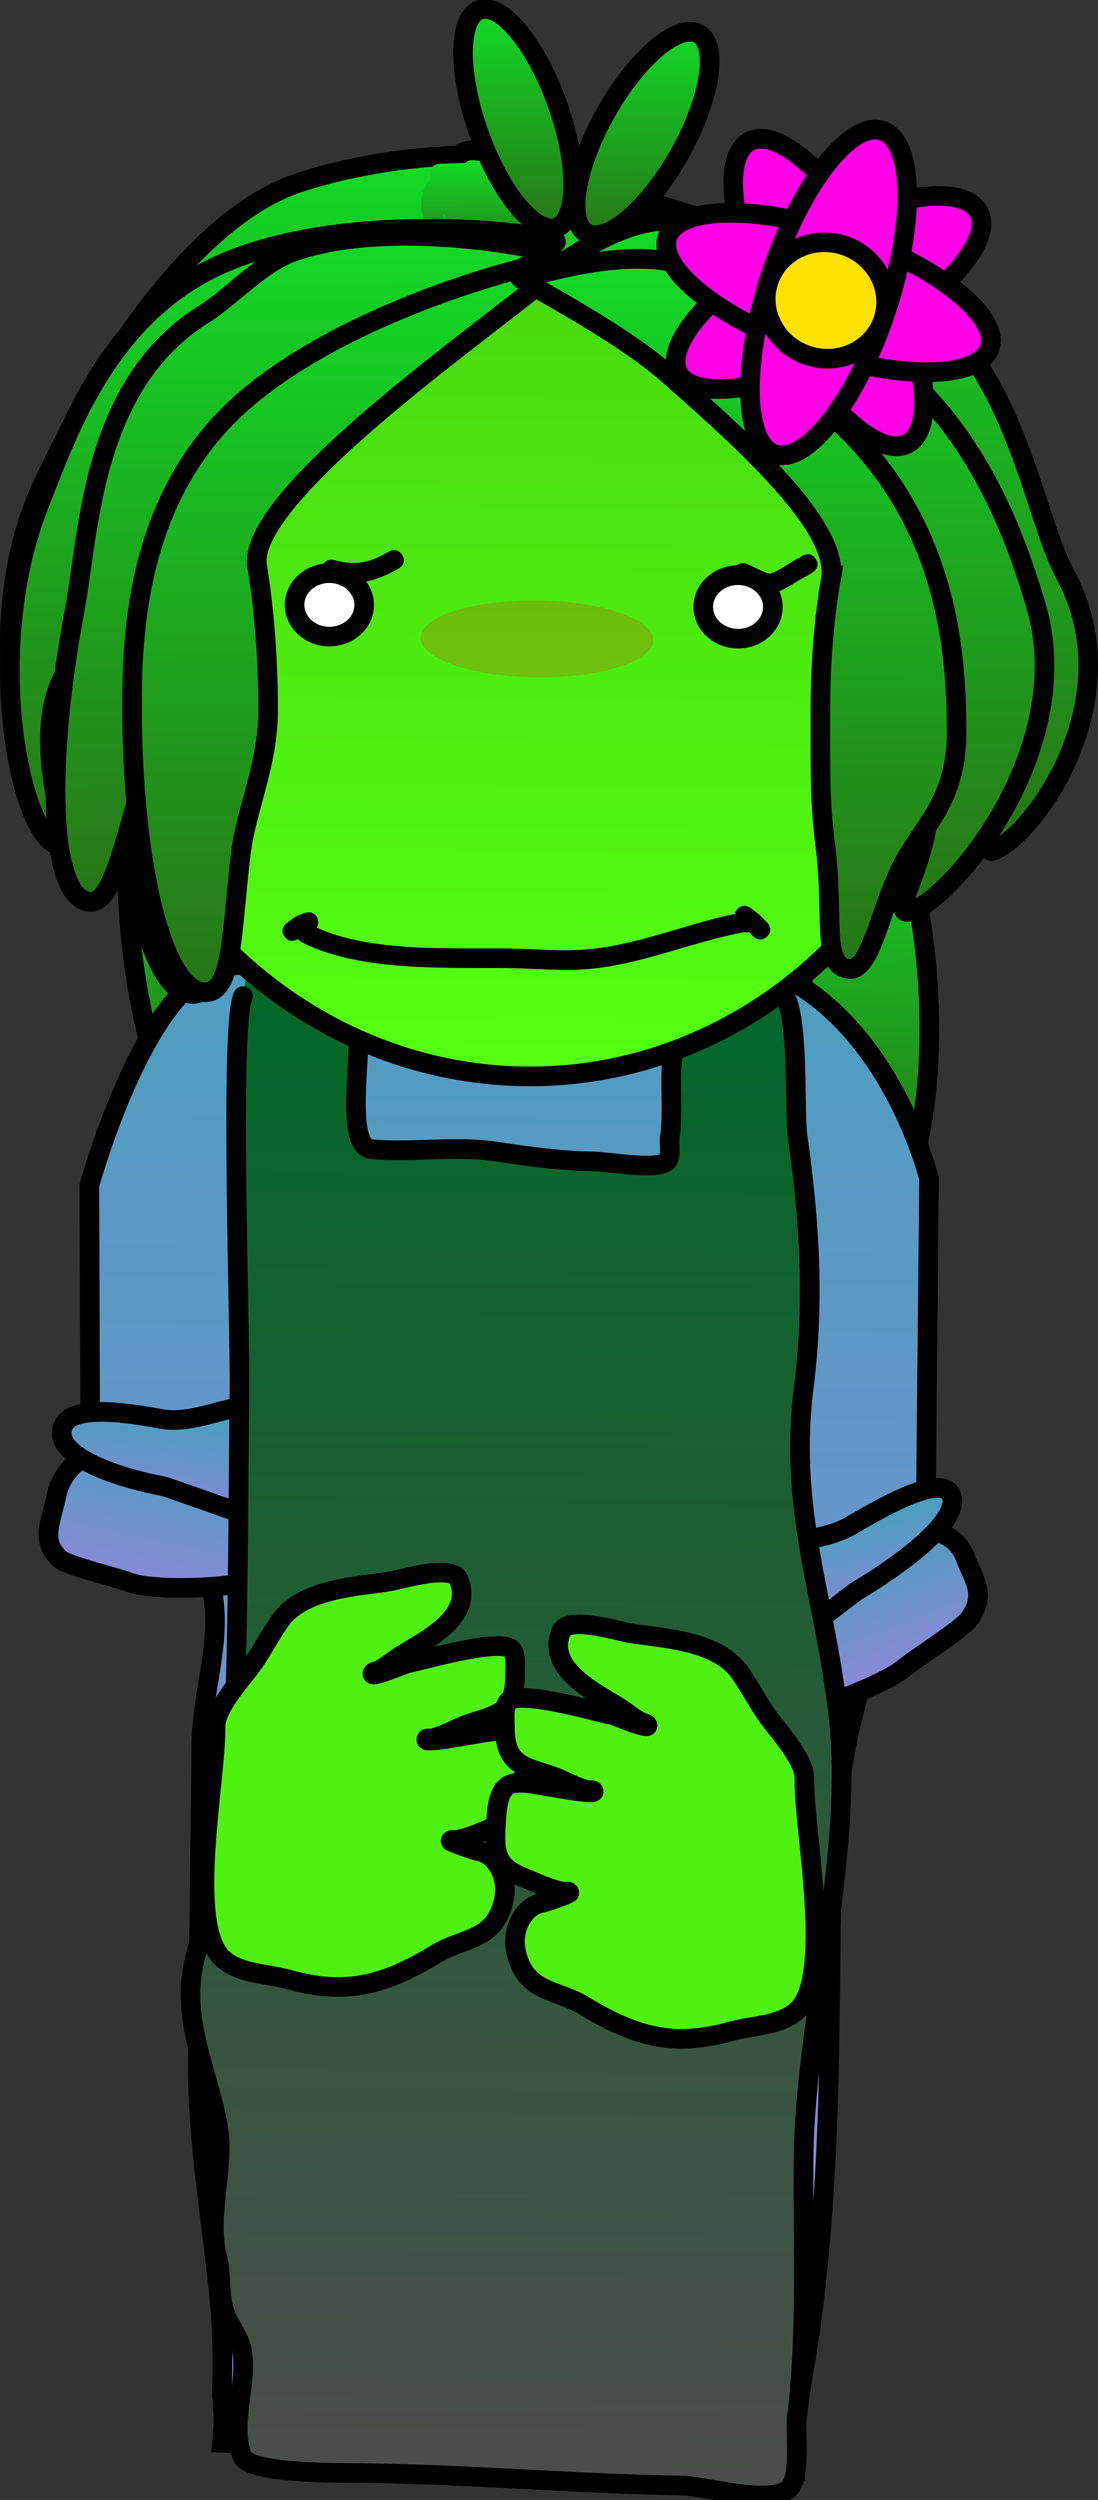 <svg version="1.1" xmlns="http://www.w3.org/2000/svg" xmlns:xlink="http://www.w3.org/1999/xlink" width="140.184" height="318.887" viewBox="0,0,140.184,318.887"><rect x="0" y="0" width="140.184" height="318.887" fill="#333333" stroke="none"/><defs><linearGradient x1="367.787" y1="136.076" x2="370.766" y2="196.442" gradientUnits="userSpaceOnUse" id="color-1"><stop offset="0" stop-color="#13d927"/><stop offset="1" stop-color="#277516"/></linearGradient><linearGradient x1="352.018" y1="142.917" x2="355.066" y2="204.683" gradientUnits="userSpaceOnUse" id="color-2"><stop offset="0" stop-color="#13d927"/><stop offset="1" stop-color="#277516"/></linearGradient><linearGradient x1="341.691" y1="153.336" x2="344.443" y2="209.101" gradientUnits="userSpaceOnUse" id="color-3"><stop offset="0" stop-color="#13d927"/><stop offset="1" stop-color="#277516"/></linearGradient><linearGradient x1="330.641" y1="145.977" x2="333.423" y2="202.341" gradientUnits="userSpaceOnUse" id="color-4"><stop offset="0" stop-color="#13d927"/><stop offset="1" stop-color="#277516"/></linearGradient><linearGradient x1="286.236" y1="128.036" x2="289.229" y2="188.675" gradientUnits="userSpaceOnUse" id="color-5"><stop offset="0" stop-color="#13d927"/><stop offset="1" stop-color="#277516"/></linearGradient><linearGradient x1="302.973" y1="140.796" x2="306.037" y2="202.862" gradientUnits="userSpaceOnUse" id="color-6"><stop offset="0" stop-color="#13d927"/><stop offset="1" stop-color="#277516"/></linearGradient><linearGradient x1="314.528" y1="155.266" x2="317.29" y2="211.215" gradientUnits="userSpaceOnUse" id="color-7"><stop offset="0" stop-color="#13d927"/><stop offset="1" stop-color="#277516"/></linearGradient><linearGradient x1="325.046" y1="151.854" x2="327.836" y2="208.38" gradientUnits="userSpaceOnUse" id="color-8"><stop offset="0" stop-color="#13d927"/><stop offset="1" stop-color="#277516"/></linearGradient><linearGradient x1="326.46" y1="161.649" x2="324.264" y2="355.4" gradientUnits="userSpaceOnUse" id="color-9"><stop offset="0" stop-color="#4d9ebf"/><stop offset="1" stop-color="#9087d9"/></linearGradient><linearGradient x1="280.997" y1="224.56" x2="277.09" y2="243.052" gradientUnits="userSpaceOnUse" id="color-10"><stop offset="0" stop-color="#4d9ebf"/><stop offset="1" stop-color="#9087d9"/></linearGradient><linearGradient x1="281.621" y1="221.083" x2="280.412" y2="233.973" gradientUnits="userSpaceOnUse" id="color-11"><stop offset="0" stop-color="#4d9ebf"/><stop offset="1" stop-color="#9087d9"/></linearGradient><linearGradient x1="370.684" y1="237.741" x2="376.817" y2="253.87" gradientUnits="userSpaceOnUse" id="color-12"><stop offset="0" stop-color="#4d9ebf"/><stop offset="1" stop-color="#9087d9"/></linearGradient><linearGradient x1="369.641" y1="234.665" x2="372.408" y2="246.507" gradientUnits="userSpaceOnUse" id="color-13"><stop offset="0" stop-color="#4d9ebf"/><stop offset="1" stop-color="#9087d9"/></linearGradient><linearGradient x1="328.248" y1="159.291" x2="325.995" y2="358.036" gradientUnits="userSpaceOnUse" id="color-14"><stop offset="0" stop-color="#006927"/><stop offset="1" stop-color="#4c4c4c"/></linearGradient><linearGradient x1="328.968" y1="73.031" x2="327.785" y2="177.376" gradientUnits="userSpaceOnUse" id="color-15"><stop offset="0" stop-color="#47d90f"/><stop offset="1" stop-color="#53ff10"/></linearGradient><linearGradient x1="297.213" y1="59.666" x2="297.386" y2="142.664" gradientUnits="userSpaceOnUse" id="color-16"><stop offset="0" stop-color="#13d927"/><stop offset="1" stop-color="#277516"/></linearGradient><linearGradient x1="359.428" y1="59.683" x2="359.614" y2="148.347" gradientUnits="userSpaceOnUse" id="color-17"><stop offset="0" stop-color="#13d927"/><stop offset="1" stop-color="#277516"/></linearGradient><linearGradient x1="323.065" y1="60.872" x2="323.09" y2="73.146" gradientUnits="userSpaceOnUse" id="color-18"><stop offset="0" stop-color="#13d927"/><stop offset="1" stop-color="#277516"/></linearGradient><linearGradient x1="297.047" y1="69.035" x2="297.212" y2="148.149" gradientUnits="userSpaceOnUse" id="color-19"><stop offset="0" stop-color="#13d927"/><stop offset="1" stop-color="#277516"/></linearGradient><linearGradient x1="299.223" y1="70.003" x2="299.402" y2="155.426" gradientUnits="userSpaceOnUse" id="color-20"><stop offset="0" stop-color="#13d927"/><stop offset="1" stop-color="#277516"/></linearGradient><linearGradient x1="305.276" y1="73.043" x2="305.472" y2="166.853" gradientUnits="userSpaceOnUse" id="color-21"><stop offset="0" stop-color="#13d927"/><stop offset="1" stop-color="#277516"/></linearGradient><linearGradient x1="361.653" y1="68.392" x2="361.837" y2="156.227" gradientUnits="userSpaceOnUse" id="color-22"><stop offset="0" stop-color="#13d927"/><stop offset="1" stop-color="#277516"/></linearGradient><linearGradient x1="355.173" y1="73.248" x2="355.362" y2="163.518" gradientUnits="userSpaceOnUse" id="color-23"><stop offset="0" stop-color="#13d927"/><stop offset="1" stop-color="#277516"/></linearGradient><linearGradient x1="343.002" y1="44.057" x2="343.056" y2="70.159" gradientUnits="userSpaceOnUse" id="color-24"><stop offset="0" stop-color="#13d927"/><stop offset="1" stop-color="#277516"/></linearGradient><linearGradient x1="327.108" y1="41.271" x2="327.167" y2="69.165" gradientUnits="userSpaceOnUse" id="color-25"><stop offset="0" stop-color="#13d927"/><stop offset="1" stop-color="#277516"/></linearGradient></defs><g transform="translate(-260.986,-40.08)"><g stroke-miterlimit="10"><g stroke="#000000" stroke-width="2.5" stroke-linecap="butt"><path d="M367.787,136.082c5.665,0.404 10.925,14.242 11.747,30.908c0.823,16.666 -3.103,29.849 -8.768,29.445c-5.665,-0.404 -10.925,-14.242 -11.747,-30.908c-0.823,-16.666 3.103,-29.849 8.768,-29.445z" fill="url(#color-1)"/><path d="M364.421,174.575c0.842,17.052 -3.347,30.529 -9.355,30.101c-6.009,-0.428 -11.562,-14.599 -12.403,-31.651c-0.842,-17.052 3.347,-30.529 9.355,-30.101c6.009,0.428 11.562,14.599 12.403,31.651z" fill="url(#color-2)"/><path d="M351.149,181.794c0.76,15.397 -2.242,27.62 -6.706,27.302c-4.463,-0.318 -8.698,-13.058 -9.458,-28.454c-0.76,-15.397 2.242,-27.62 6.706,-27.302c4.463,0.318 8.698,13.058 9.458,28.454z" fill="url(#color-3)"/><path d="M339.648,174.702c0.768,15.562 -2.019,27.935 -6.225,27.635c-4.206,-0.3 -8.238,-13.158 -9.006,-28.721c-0.768,-15.562 2.019,-27.935 6.225,-27.635c4.206,0.3 8.238,13.159 9.006,28.721z" fill="url(#color-4)"/><path d="M298.104,161.389c0.823,16.666 -3.154,28.818 -8.882,27.143c-5.728,-1.675 -11.038,-16.544 -11.861,-33.21c-0.823,-16.666 3.154,-28.818 8.882,-27.143c5.728,1.675 11.038,16.544 11.861,33.21z" fill="url(#color-5)"/><path d="M302.981,140.953c6.075,1.777 11.682,17.041 12.524,34.094c0.842,17.052 -3.401,29.435 -9.476,27.658c-6.075,-1.777 -11.682,-17.041 -12.524,-34.094c-0.842,-17.052 3.401,-29.435 9.476,-27.658z" fill="url(#color-6)"/><path d="M307.738,180.85c-0.76,-15.397 2.282,-26.808 6.795,-25.488c4.513,1.32 8.787,14.872 9.547,30.268c0.76,15.397 -2.282,26.808 -6.795,25.488c-4.513,-1.32 -8.787,-14.872 -9.547,-30.268z" fill="url(#color-7)"/><path d="M325.05,151.939c4.253,1.244 8.323,14.868 9.091,30.43c0.768,15.562 -2.057,27.17 -6.309,25.926c-4.253,-1.244 -8.323,-14.868 -9.091,-30.43c-0.768,-15.562 2.057,-27.17 6.309,-25.926z" fill="url(#color-8)"/></g><path d="M272.402,191.287c0,0 7.552,-27.76 18.27,-28.078c10.644,-0.315 35.87,-0.633 57.908,-1.285c23.903,-0.708 31.016,28.497 31.016,28.497l-0.509,52.075c-7.144,3.61 -6.804,7.303 -9.154,16.271c-2.759,10.529 -2.844,23.436 -2.94,33.724c-0.154,16.622 -0.583,33.897 -3.43,50.263c-0.708,4.071 -1.253,8.312 -1.087,12.497l-73.137,-3.574c0.096,-0.874 0.151,-1.761 0.161,-2.659c0.014,-1.214 -0.054,-2.41 -0.197,-3.583c0.23,-5.116 -0.046,-9.983 -0.445,-13.577c-1.057,-9.523 -2.689,-19.399 -2.614,-28.944c0.107,-13.54 0.299,-27.08 0.461,-40.619c0.079,-6.635 2.837,-13.204 1.225,-19.976c-0.745,-3.13 -1.217,-6.442 -2.822,-9.23c-3.434,-5.965 -7.274,-9.826 -12.609,-11.869z" fill="url(#color-9)" stroke="#000000" stroke-width="2.5" stroke-linecap="butt"/><path d="M292.657,237.745c-0.463,2.191 2.6,3.28 0.048,4.041c-3.398,1.013 -12.791,1.186 -15.33,0.088c-1.185,-0.513 -7.772,-2.06 -8.703,-2.903c-2.563,-2.321 -1.231,-4.539 -0.439,-8.284c1.079,-5.106 8.319,-8.049 12.765,-6.126c4.446,1.923 12.739,8.078 11.66,13.185z" fill="url(#color-10)" stroke="#000000" stroke-width="2.5" stroke-linecap="butt"/><path d="M293.086,220.983c-0.296,3.157 2.038,12.872 -2.019,11.872c-0.517,-0.128 -8.676,-3.092 -9.248,-3.198c-5.055,-0.934 -13.281,-3.445 -12.947,-7.004c0.334,-3.559 7.694,-2.503 12.749,-1.569c5.055,0.934 11.799,-3.66 11.465,-0.101z" fill="url(#color-11)" stroke="#000000" stroke-width="2.5" stroke-linecap="butt"/><path d="M370.684,237.741c4.195,-3.601 11.761,-3.657 13.454,0.797c1.242,3.267 2.837,4.859 0.567,8.093c-0.825,1.176 -7.197,5.265 -8.315,6.225c-2.395,2.056 -11.77,5.614 -15.276,5.992c-2.634,0.284 0.284,-1.971 -0.443,-3.882c-1.694,-4.454 5.818,-13.625 10.012,-17.226z" fill="url(#color-12)" stroke="#000000" stroke-width="2.5" stroke-linecap="butt"/><path d="M369.641,234.665c4.92,-2.896 12.122,-6.823 12.886,-3.553c0.764,3.27 -7.123,8.931 -12.044,11.828c-0.556,0.327 -8.322,6.395 -8.821,6.722c-3.919,2.564 -2.772,-7.648 -3.45,-10.549c-0.764,-3.27 6.509,-1.552 11.429,-4.448z" fill="url(#color-13)" stroke="#000000" stroke-width="2.5" stroke-linecap="butt"/><path d="M293.263,159.497c0.615,-2.158 1.377,2.27 3.453,1.543c1.682,-0.589 9.596,6.948 9.909,8.069c0.946,3.392 -1.967,17.219 1.789,17.558c5.177,0.467 10.615,-0.467 15.742,0.28c4.188,0.609 8.124,1.217 12.425,1.266c1.917,0.022 7.928,1.129 9.447,0.107c0.761,-0.512 0.351,-2.36 0.461,-3.075c0.954,-6.163 -1.968,-14.942 5.488,-14.861c1.4,0.015 2.666,-4.812 4.008,-4.439c0.963,0.267 4.382,0.054 4.985,0.818c2.099,2.656 1.384,14.975 1.838,18.184c1.561,11.049 2.182,21.06 0.795,32.115c-2.053,16.369 3.062,27.477 4.575,43.433c1.567,16.519 -4.408,38.233 -4.592,54.466c-0.126,11.09 0.492,22.572 -0.875,33.521c-0.24,1.92 0.644,8.041 -1.229,9.235c-2.833,1.807 -10.37,-0.534 -13.577,-0.589c-13.589,-0.232 -27.201,-1.44 -40.864,-1.595c-2.594,-0.029 -14.187,0.121 -15.109,-2.112c-1.638,-3.969 0.73,-9.477 -0.079,-13.634c-0.318,-1.636 -1.592,-3.105 -2.147,-4.642c-0.81,-2.24 -0.396,-4.88 -0.984,-7.158c-1.367,-5.294 1.028,-11.43 0.08,-16.793c-1.146,-6.483 -4.607,-13.192 -3.145,-20.327c1.301,-6.35 4.292,-12.466 4.692,-19.043c1.102,-18.135 0.999,-36.304 1.206,-54.492c0.094,-8.3 -1.261,-46.645 0.452,-50.194" fill="url(#color-14)" stroke="#000000" stroke-width="2.5" stroke-linecap="round"/><path d="M383.167,124.352c-0.317,28.001 -24.873,53.37 -55.123,53.027c-30.251,-0.343 -54.742,-26.268 -54.424,-54.269c0.317,-28.001 25.098,-50.422 55.349,-50.08c30.251,0.343 54.516,23.32 54.199,51.321z" fill="url(#color-15)" stroke="#000000" stroke-width="2.5" stroke-linecap="butt"/><path d="M294.069,130.67c-0.081,7.106 -2.985,12.818 -3.727,18.432c-1.338,10.115 -1.263,17.798 -4.788,17.758c-5.482,-0.062 -9.057,-16.475 -8.831,-36.387c0.112,-9.922 1.107,-27.46 14.83,-39.216c13.816,-11.835 37.863,-17.883 40.614,-17.852c3.649,0.041 -40.856,28.329 -39.253,39.006c0.805,5.361 1.231,11.602 1.156,18.258z" fill="#48d957" stroke="#000000" stroke-width="2.5" stroke-linecap="butt"/><g stroke-linecap="butt"><path d="M278.902,108.442c-2.617,5.953 -7.135,9.832 -9.78,14.317c-4.765,8.083 1.91,20.663 -1.073,19.505c-4.639,-1.801 -9.335,-22.822 -2.001,-39.502c3.654,-8.312 16.885,-33.754 32.769,-39.265c8.656,-3.003 24.65,-5.176 30.791,-2.017c5.205,2.677 1.157,10.527 2.225,10.942c3.088,1.199 -44.9,10.797 -47.365,20.291c-1.238,4.767 -3.114,10.153 -5.565,15.729z" fill="url(#color-16)" stroke="#000000" stroke-width="2.5"/><path d="M380.608,93.378c-2.057,-5.839 -14.873,-10.374 -29.765,-14.912c-8.549,-2.605 -22.553,-3.144 -21.36,-3.496c0.35,-0.103 -2.288,-2.489 -4.995,-5.386c-0.718,-0.768 -1.441,-1.573 -2.114,-2.38c-2.657,-3.187 -4.542,-6.419 -2.305,-7.668c2.856,-1.595 10.42,4.096 13.738,4.273c8.403,0.448 30.261,8.829 38.751,11.822c17.519,6.175 19.901,29.434 24.354,37.567c8.937,16.322 -4.404,34.012 -9.316,35.459c-0.781,0.23 -0.166,-9.24 -0.076,-10.055c0.273,-2.479 7.628,-7.753 3.381,-13.759c-3.131,-4.428 -0.136,-10.327 -3.325,-16.152c-2.987,-5.456 -5.341,-10.698 -6.966,-15.313z" fill="url(#color-17)" stroke="#000000" stroke-width="2.5"/><path d="M316.156,62.769c-0.135,-0.165 -0.228,-0.39 -0.229,-0.698c-0.002,-1.133 1.25,-1.119 1.25,-1.119c2.882,0.032 8.148,-0.688 10.452,1.377c0.805,0.721 1.396,1.993 1.862,3.371l0.302,0.038c0.626,0.07 1.115,0.555 1.116,1.139c0.001,0.471 -0.316,0.872 -0.768,1.038c0.252,0.958 0.465,1.852 0.671,2.526c0.216,0.706 0.867,1.564 0.415,2.164c-0.808,1.071 -5.432,0.423 -6.665,0.271c-0.432,-0.057 -0.902,-0.124 -1.394,-0.206l-1.129,0.182c-0.513,-0.33 -1.304,-0.507 -1.821,-0.835c-1.689,-0.493 -3.277,-1.216 -4.188,-2.3c-1.536,-1.828 -1.832,-5.334 0.126,-6.945zM325.871,63.921c-0.003,-0.003 -0.007,-0.007 -0.01,-0.01c-0.535,-0.514 -1.59,-0.742 -2.804,-0.826c0.039,0.039 0.075,0.08 0.108,0.123c1.04,0.074 2.005,0.305 2.707,0.713zM317.856,67.685c-0.142,-0.129 -0.269,-0.256 -0.381,-0.381c0.096,0.27 0.219,0.53 0.363,0.768c-0.018,-0.096 -0.02,-0.195 -0.002,-0.297c0.005,-0.031 0.012,-0.061 0.02,-0.09z" fill="url(#color-18)" stroke="none" stroke-width="0.5"/><path d="M278.907,110.489c-2.616,6.558 -7.133,10.834 -9.776,15.776c-4.764,8.906 1.915,22.751 -1.069,21.478c-4.639,-1.978 -9.339,-25.119 -2.01,-43.494c3.652,-9.156 8.96,-25.082 24.843,-31.168c15.991,-6.128 38.608,-3.307 40.935,-2.315c3.088,1.317 -44.897,11.939 -47.361,22.397c-1.237,5.251 -3.112,11.184 -5.562,17.326z" fill="url(#color-19)" stroke="#000000" stroke-width="2.5"/><path d="M286.108,121.174c-1.31,6.95 -4.917,12.015 -6.563,17.381c-2.965,9.668 -4.236,17.213 -7.4,16.526c-4.92,-1.068 -5.278,-17.811 -1.607,-37.287c1.829,-9.705 2.039,-28.615 16.431,-37.615c3.745,-2.342 7.41,-6.668 11.76,-8.097c12.478,-4.097 29.793,-0.432 31.623,-0.035c3.276,0.711 -41.686,20.259 -42.103,31.019c-0.209,5.403 -0.913,11.598 -2.14,18.108z" fill="url(#color-20)" stroke="#000000" stroke-width="2.5"/><path d="M295.222,130.519c0.015,7.094 -2.817,12.797 -3.486,18.4c-1.204,10.098 -1.025,17.768 -4.558,17.728c-5.492,-0.062 -9.294,-16.446 -9.336,-36.324c-0.021,-9.906 0.74,-27.413 14.328,-39.15c13.68,-11.816 37.688,-17.855 40.443,-17.824c3.656,0.041 -40.545,28.283 -38.795,38.942c0.879,5.352 1.389,11.582 1.403,18.227z" fill="url(#color-21)" stroke="#000000" stroke-width="2.5"/><path d="M373.969,102.72c-0.917,-6.492 -12.16,-13.117 -25.352,-20.037c-7.573,-3.973 -20.625,-6.521 -19.444,-6.726c1.265,-0.22 11.011,-9.294 19.428,-7.503c7.81,1.661 13.442,9.904 20.892,14.28c15.373,9.03 20.974,25.295 23.742,34.563c5.554,18.597 -11.344,38.235 -16.206,39.079c-3.127,0.543 5.424,-10.23 1.514,-19.502c-2.17,-5.145 1.289,-10.268 -0.694,-16.905c-1.857,-6.217 -3.155,-12.116 -3.88,-17.247z" fill="url(#color-22)" stroke="#000000" stroke-width="2.5"/><path d="M367.059,114.019c1.085,-6.192 -8.884,-15.782 -20.853,-26.258c-6.871,-6.014 -20.083,-12.473 -18.749,-12.285c1.43,0.202 14.795,-4.952 23.268,-0.654c7.863,3.989 11.286,13.268 17.896,19.61c13.64,13.087 14.472,29.648 14.492,38.95c0.019,9.073 -4.389,12.013 -7.041,17.329c-2.804,5.621 -3.934,13.349 -6.757,12.951c-3.533,-0.499 -1.759,-6.434 -3.004,-16.102c-0.691,-5.365 -0.567,-9.971 -0.581,-16.633c-0.013,-6.24 0.472,-12.014 1.33,-16.908z" fill="url(#color-23)" stroke="#000000" stroke-width="2.5"/><path d="M347.717,59.776c-3.957,7.015 -9.263,11.508 -11.852,10.035c-2.589,-1.473 -1.48,-8.355 2.476,-15.37c3.957,-7.015 9.263,-11.508 11.852,-10.035c2.589,1.473 1.48,8.355 -2.476,15.37z" fill="url(#color-24)" stroke="#000000" stroke-width="2.5"/><path d="M332.201,53.51c2.697,7.67 2.616,14.653 -0.18,15.596c-2.796,0.943 -7.249,-4.51 -9.946,-12.18c-2.697,-7.67 -2.616,-14.653 0.18,-15.596c2.796,-0.943 7.249,4.51 9.946,12.18z" fill="url(#color-25)" stroke="#000000" stroke-width="2.5"/></g><g stroke="#000000" stroke-width="2.5" stroke-linecap="butt"><path d="M373.611,73.819c5.564,10.648 7.013,20.879 3.236,22.853c-3.777,1.973 -11.349,-5.059 -16.913,-15.706c-5.564,-10.648 -7.013,-20.879 -3.236,-22.853c3.777,-1.973 11.349,5.059 16.913,15.706z" fill="#ff00e7"/><path d="M370.416,84.193c-10.59,5.672 -20.807,7.226 -22.819,3.47c-2.012,-3.756 4.942,-11.4 15.533,-17.072c10.59,-5.672 20.807,-7.226 22.819,-3.47c2.012,3.756 -4.942,11.4 -15.533,17.072z" fill="#ff00e7"/><path d="M369.285,70.097c11.36,3.911 19.444,10.347 18.057,14.376c-1.387,4.029 -11.72,4.125 -23.08,0.214c-11.36,-3.911 -19.444,-10.347 -18.057,-14.376c1.387,-4.029 11.72,-4.125 23.08,-0.214z" fill="#ff00e7"/><path d="M374.094,79.829c-3.795,11.399 -10.148,19.548 -14.191,18.203c-4.043,-1.346 -4.244,-11.678 -0.45,-23.076c3.795,-11.399 10.148,-19.548 14.191,-18.203c4.043,1.346 4.244,11.678 0.45,23.076z" fill="#ff00e7"/><path d="M373.755,80.846c-1.29,3.874 -5.613,5.924 -9.656,4.578c-4.043,-1.346 -6.275,-5.578 -4.985,-9.452c1.29,-3.874 5.613,-5.924 9.656,-4.578c4.043,1.346 6.275,5.578 4.985,9.452z" fill="#ffe300"/></g><path d="M359.656,117.55c-0.025,2.235 -2.034,4.024 -4.487,3.996c-2.453,-0.028 -4.421,-1.862 -4.395,-4.097c0.025,-2.235 2.034,-4.024 4.487,-3.996c2.453,0.028 4.421,1.862 4.395,4.097z" fill="#ffffff" stroke="#000000" stroke-width="2.5" stroke-linecap="butt"/><path d="M307.479,117.288c-0.025,2.235 -2.034,4.024 -4.487,3.996c-2.453,-0.028 -4.421,-1.862 -4.395,-4.097c0.025,-2.235 2.034,-4.024 4.487,-3.996c2.453,0.028 4.421,1.862 4.395,4.097z" fill="#ffffff" stroke="#000000" stroke-width="2.5" stroke-linecap="butt"/><path d="M344.382,121.74c-0.031,2.709 -6.708,4.829 -14.913,4.736c-8.206,-0.093 -14.833,-2.364 -14.802,-5.073c0.031,-2.709 6.708,-4.829 14.913,-4.736c8.206,0.093 14.833,2.364 14.802,5.073z" fill-opacity="0.184" fill="#ff0505" stroke="none" stroke-width="0" stroke-linecap="butt"/><path d="M365.144,111.388c0.654,1.065 -0.41,1.719 -0.41,1.719l-0.638,0.383c-1.187,0.56 -3.145,2.039 -4.368,2.226c-1.524,0.233 -2.746,-1.02 -4.14,-1.331c0,0 -1.216,-0.29 -0.926,-1.506c0.29,-1.216 1.506,-0.926 1.506,-0.926c0.495,0.124 2.769,1.413 3.165,1.294c1.155,-0.345 2.545,-1.476 3.696,-2.019l0.395,-0.252c0,0 1.065,-0.654 1.719,0.41z" fill="#000000" stroke="none" stroke-width="0.5" stroke-linecap="butt"/><path d="M312.353,110.902c0.614,1.089 -0.474,1.703 -0.474,1.703l-0.225,0.127c-2.966,1.657 -5.405,2.103 -8.658,1.198c0,0 -1.204,-0.335 -0.869,-1.54c0.335,-1.204 1.54,-0.869 1.54,-0.869c2.6,0.724 4.346,0.411 6.758,-0.966l0.225,-0.127c0,0 1.089,-0.614 1.703,0.474z" fill="#000000" stroke="none" stroke-width="0.5" stroke-linecap="butt"/><path d="M358.929,159.535c-0.894,0.874 -1.768,-0.02 -1.768,-0.02l-0.525,-0.55c-0.182,0.042 -0.317,0.041 -0.317,0.041l-0.332,-0.028c-6.657,1.253 -12.992,4.097 -19.796,4.699c-3.336,0.295 -6.87,-0.072 -10.221,-0.11c-8.186,-0.093 -19.126,0.469 -26.49,-3.318c0,0 -0.253,-0.13 -0.455,-0.386c-0.189,0.121 -1.055,0.598 -1.71,-0.295c-0.739,-1.008 0.27,-1.747 0.27,-1.747c0.388,-0.284 0.776,-0.568 1.164,-0.852l1.226,-0.461c0,0 1.19,-0.382 1.572,0.808c0.157,0.491 0.048,0.844 -0.136,1.09c6.979,3.167 17.096,2.576 24.587,2.661c3.267,0.037 6.723,0.407 9.974,0.119c6.463,-0.573 12.514,-3.222 18.826,-4.522c0.037,-0.169 0.118,-0.349 0.263,-0.538c0.761,-0.991 1.753,-0.23 1.753,-0.23c0.381,0.293 0.763,0.586 1.144,0.879l0.988,0.993c0,0 0.874,0.894 -0.02,1.768z" fill="#000000" stroke="none" stroke-width="0.5" stroke-linecap="butt"/><path d="M288.506,260.278c0,-2.297 3.019,-5.663 4.403,-7.484c1.421,-1.869 2.496,-4.087 3.854,-5.999c2.956,-4.161 10.107,-4.351 13.981,-5.001c1.709,-0.287 7.979,-2.251 8.817,-0.213c2.008,4.88 -4.659,7.906 -7.594,9.802c-0.978,0.631 -1.754,1.354 -2.724,1.786c-0.246,0.11 -0.752,0.161 -0.707,0.44c0.071,0.441 4.093,-1.278 4.494,-1.362c2.187,-0.46 12.324,-3.388 13.382,-1.65c0.514,0.844 0.318,2.346 0.319,3.389c0.004,5.547 -3.8,4.812 -7.582,6.672c-0.945,0.464 -2.004,0.923 -2.982,1.17c-0.253,0.064 -0.719,-0.135 -0.76,0.159c-0.06,0.432 4.827,-0.479 5.275,-0.554c0.254,-0.043 0.507,-0.085 0.761,-0.128c4.25,-0.713 6.083,-1.215 6.405,4.228c0.238,4.012 0.295,5.862 -3.391,7.39c-1.646,0.682 -3.512,1.571 -5.183,1.856c-0.254,0.043 -0.7,-0.164 -0.761,0.129c-0.031,0.151 3.127,1.227 3.435,1.276c2.304,0.365 4.038,3.277 3.356,6.295c-1.179,5.219 -5.217,4.739 -8.59,6.795c-7.142,4.353 -11.973,5.224 -18.973,3.279c-2.792,-0.776 -5.998,-0.637 -8.231,-2.555c-4.77,-4.099 -1.009,-22.53 -1.006,-29.264z" fill="#4ff110" stroke="#000000" stroke-width="2.5" stroke-linecap="round"/><path d="M363.685,267.342c0.003,6.734 3.764,25.166 -1.006,29.264c-2.233,1.919 -5.439,1.78 -8.231,2.555c-7,1.945 -11.83,1.074 -18.973,-3.279c-3.374,-2.056 -7.411,-1.576 -8.59,-6.795c-0.682,-3.018 1.053,-5.93 3.356,-6.295c0.308,-0.049 3.466,-1.125 3.435,-1.276c-0.061,-0.293 -0.507,-0.085 -0.761,-0.129c-1.671,-0.286 -3.537,-1.174 -5.183,-1.856c-3.685,-1.527 -3.629,-3.377 -3.391,-7.39c0.323,-5.444 2.156,-4.942 6.405,-4.228c0.254,0.043 0.507,0.085 0.761,0.128c0.448,0.075 5.335,0.986 5.275,0.554c-0.041,-0.294 -0.507,-0.095 -0.76,-0.159c-0.978,-0.247 -2.037,-0.705 -2.982,-1.17c-3.782,-1.86 -7.586,-1.125 -7.582,-6.672c0.001,-1.042 -0.195,-2.545 0.319,-3.389c1.059,-1.737 11.196,1.19 13.382,1.65c0.401,0.084 4.423,1.803 4.494,1.362c0.045,-0.279 -0.461,-0.331 -0.707,-0.44c-0.97,-0.432 -1.747,-1.154 -2.724,-1.786c-2.936,-1.896 -9.602,-4.922 -7.594,-9.802c0.839,-2.038 7.109,-0.074 8.817,0.213c3.874,0.65 11.025,0.84 13.981,5.001c1.358,1.912 2.433,4.129 3.854,5.999c1.384,1.821 4.403,5.186 4.403,7.484z" fill="#4ff110" stroke="#000000" stroke-width="2.5" stroke-linecap="round"/></g></g></svg>